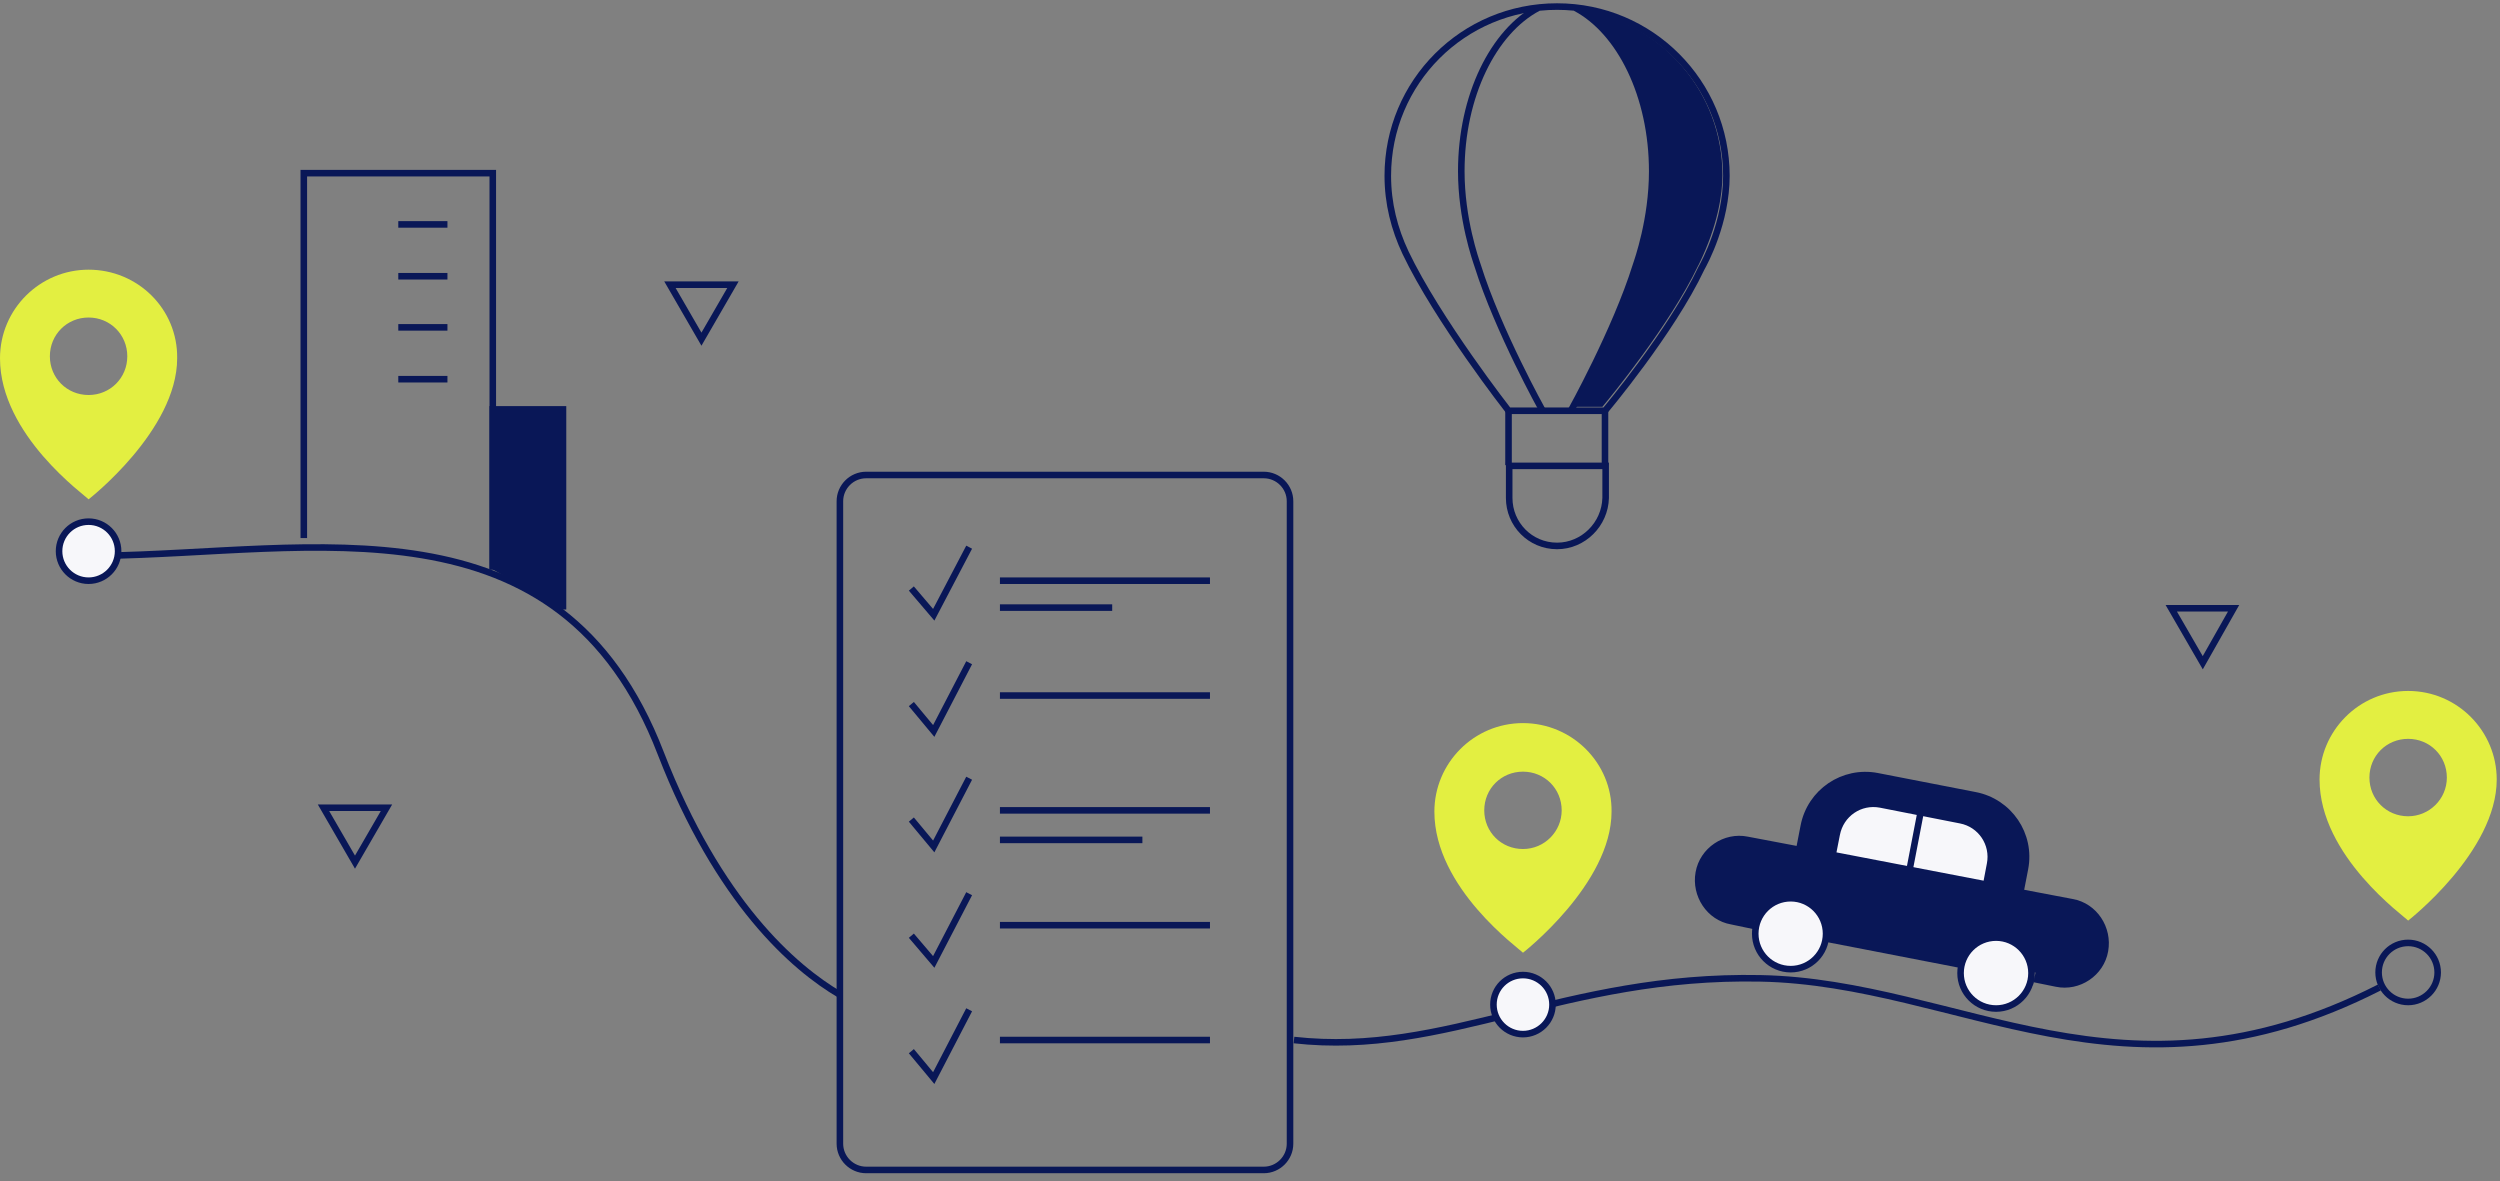 <svg width="381" height="180" viewBox="0 0 381 180" fill="none" xmlns="http://www.w3.org/2000/svg">
	<rect x="0" y="0" width="381" height="180" fill="#808080" stroke="none"/>
	<path id="Vector" d="M362.6 150.5C323.5 170.4 298.9 149.7 268.29 149.1C238.3 148.5 220.4 161.1 197.2 158.5" stroke="#091757" strokeOpacity="1" strokeWidth="2" strokeLinecap="round"/>
	<path id="Vector" d="M132 178.3C129.8 178.3 128 176.5 128 174.3L128 76.39C128 74.19 129.8 72.39 132 72.39L192.6 72.39C194.8 72.39 196.6 74.19 196.6 76.39L196.6 174.3C196.6 176.5 194.8 178.3 192.6 178.3L132 178.3Z" stroke="#091757" strokeOpacity="1" strokeWidth="2"/>
	<path id="Vector" d="M138.89 89.69L142.3 93.69L147.7 83.39" stroke="#091757" strokeOpacity="1" strokeWidth="2" strokeLinejoin="round" strokeLinecap="round"/>
	<path id="Vector" d="M138.89 107.3L142.3 111.4L147.7 101" stroke="#091757" strokeOpacity="1" strokeWidth="2" strokeLinejoin="round" strokeLinecap="round"/>
	<path id="Vector" d="M138.89 124.9L142.3 129L147.7 118.6" stroke="#091757" strokeOpacity="1" strokeWidth="2" strokeLinejoin="round" strokeLinecap="round"/>
	<path id="Vector" d="M138.89 142.6L142.3 146.6L147.7 136.2" stroke="#091757" strokeOpacity="1" strokeWidth="2" strokeLinejoin="round" strokeLinecap="round"/>
	<path id="Vector" d="M138.89 160.2L142.3 164.3L147.7 153.89" stroke="#091757" strokeOpacity="1" strokeWidth="2" strokeLinejoin="round" strokeLinecap="round"/>
	<path id="Vector" d="M152.39 88.5L184.4 88.5" stroke="#091757" strokeOpacity="1" strokeWidth="2" strokeLinejoin="round" strokeLinecap="round"/>
	<path id="Vector" d="M152.39 106L184.4 106" stroke="#091757" strokeOpacity="1" strokeWidth="2" strokeLinejoin="round" strokeLinecap="round"/>
	<path id="Vector" d="M152.39 123.5L184.4 123.5" stroke="#091757" strokeOpacity="1" strokeWidth="2" strokeLinejoin="round" strokeLinecap="round"/>
	<path id="Vector" d="M152.39 141L184.4 141" stroke="#091757" strokeOpacity="1" strokeWidth="2" strokeLinejoin="round" strokeLinecap="round"/>
	<path id="Vector" d="M152.39 158.5L184.4 158.5" stroke="#091757" strokeOpacity="1" strokeWidth="2" strokeLinejoin="round" strokeLinecap="round"/>
	<path id="Vector" d="M152.39 92.6L169.5 92.6" stroke="#091757" strokeOpacity="1" strokeWidth="2" strokeLinejoin="round" strokeLinecap="round"/>
	<path id="Vector" d="M152.39 128L174.1 128" stroke="#091757" strokeOpacity="1" strokeWidth="2" strokeLinejoin="round" strokeLinecap="round"/>
	<path id="Vector" d="M58.9 123.1L49.3 123.1L54.1 131.39L58.9 123.1Z" stroke="#091757" strokeOpacity="1" strokeWidth="2"/>
	<path id="Vector" d="M340.4 92.7L330.9 92.7L335.7 101L340.4 92.7Z" stroke="#091757" strokeOpacity="1" strokeWidth="2"/>
	<path id="Vector" d="M111.7 43.39L102.1 43.39L106.9 51.69L111.7 43.39Z" stroke="#091757" strokeOpacity="1" strokeWidth="2"/>
	<path id="Vector" d="M75.1 86.79L75.1 26.39L46.3 26.39L46.3 82" stroke="#091757" strokeOpacity="1" strokeWidth="2" strokeLinejoin="round" strokeLinecap="round"/>
	<path id="Vector" d="M68.19 42.1L60.7 42.1" stroke="#091757" strokeOpacity="1" strokeWidth="2" strokeLinecap="round"/>
	<path id="Vector" d="M68.19 34.2L60.7 34.2" stroke="#091757" strokeOpacity="1" strokeWidth="2" strokeLinecap="round"/>
	<path id="Vector" d="M68.19 49.89L60.7 49.89" stroke="#091757" strokeOpacity="1" strokeWidth="2" strokeLinecap="round"/>
	<path id="Vector" d="M68.19 57.79L60.7 57.79" stroke="#091757" strokeOpacity="1" strokeWidth="2" strokeLinecap="round"/>
	<path id="Vector" d="M75.1 86.79L75.1 62.39L85.8 62.39L85.8 92.89" fill="#091757" fill-opacity="1" fill-rule="nonzero"/>
	<path id="Vector" d="M75.1 86.79L75.1 62.39L85.8 62.39L85.8 92.89" stroke="#091757" strokeOpacity="1" strokeWidth="2"/>
	<path id="Vector" d="M278.6 143.1L298.7 147" stroke="#091757" strokeOpacity="1" strokeWidth="2" strokeLinejoin="round" strokeLinecap="round"/>
	<path id="Vector" d="M310 149.2L313.4 149.89C316.79 150.6 320.2 148.3 320.79 144.89C321.4 141.5 319.2 138.1 315.79 137.5L307.9 136L308.6 132.39C309.6 127.2 306.2 122.2 301 121.2L286.1 118.3C280.9 117.3 275.9 120.7 274.9 125.9L274.2 129.5L266.29 128C262.9 127.3 259.5 129.6 258.9 133C258.29 136.39 260.5 139.8 263.9 140.39L267.29 141.1M309.82 150.16L309.79 150.17C309.25 150.06 308.9 149.54 309.02 148.99C309.13 148.45 309.65 148.1 310.2 148.22L310.21 148.24L309.82 150.16ZM267.47 140.13L267.5 140.12C268.04 140.23 268.39 140.75 268.27 141.3C268.16 141.85 267.64 142.19 267.09 142.08L267.08 142.05L267.47 140.13Z" fill="#091757" fill-opacity="1" fill-rule="nonzero"/>
	<path id="Vector" d="M310 149.2L313.4 149.89C316.79 150.6 320.2 148.3 320.79 144.89C321.4 141.5 319.2 138.1 315.79 137.5L307.9 136L308.6 132.39C309.6 127.2 306.2 122.2 301 121.2L286.1 118.3C280.9 117.3 275.9 120.7 274.9 125.9L274.2 129.5L266.29 128C262.9 127.3 259.5 129.6 258.9 133C258.29 136.39 260.5 139.8 263.9 140.39L267.29 141.1" stroke="#091757" strokeOpacity="1" strokeWidth="2" strokeLinejoin="round" strokeLinecap="round"/>
	<path id="Vector" d="M286.6 122.6L298.79 125C301.9 125.6 303.9 128.6 303.29 131.7L302.7 134.8L279.29 130.3L279.9 127.2C280.5 124 283.5 122 286.6 122.6Z" fill="#F7F7FA" fill-opacity="1" fill-rule="nonzero"/>
	<path id="Vector" d="M298.79 125C301.9 125.6 303.9 128.6 303.29 131.7L302.7 134.8L279.29 130.3L279.9 127.2C280.5 124 283.5 122 286.6 122.6L298.79 125Z" stroke="#091757" strokeOpacity="1" strokeWidth="2" strokeLinejoin="round"/>
	<path id="Vector" d="M292.7 123.8L288.7 144.6" stroke="#091757" strokeOpacity="1" strokeWidth="2" strokeLinejoin="round" strokeLinecap="round"/>
	<path id="Vector" d="M272.9 147.7C275.88 147.7 278.29 145.28 278.29 142.3C278.29 139.31 275.88 136.89 272.9 136.89C269.91 136.89 267.5 139.31 267.5 142.3C267.5 145.28 269.91 147.7 272.9 147.7Z" fill="#F7F7FA" fill-opacity="1" fill-rule="nonzero"/>
	<path id="Vector" d="M272.9 147.7C269.91 147.7 267.5 145.28 267.5 142.3C267.5 139.31 269.91 136.89 272.9 136.89C275.88 136.89 278.29 139.31 278.29 142.3C278.29 145.28 275.88 147.7 272.9 147.7Z" stroke="#091757" strokeOpacity="1" strokeWidth="2" strokeLinejoin="round"/>
	<path id="Vector" d="M304.2 153.7C307.18 153.7 309.6 151.28 309.6 148.3C309.6 145.31 307.18 142.89 304.2 142.89C301.21 142.89 298.79 145.31 298.79 148.3C298.79 151.28 301.21 153.7 304.2 153.7Z" fill="#F7F7FA" fill-opacity="1" fill-rule="nonzero"/>
	<path id="Vector" d="M304.2 153.7C301.21 153.7 298.79 151.28 298.79 148.3C298.79 145.31 301.21 142.89 304.2 142.89C307.18 142.89 309.6 145.31 309.6 148.3C309.6 151.28 307.18 153.7 304.2 153.7Z" stroke="#091757" strokeOpacity="1" strokeWidth="2" strokeLinejoin="round"/>
	<path id="Vector" d="M15.3 84.7C47.7 84.3 85.3 74.8 100.7 114.8C109.5 137.5 121 147.5 128 151.6" stroke="#091757" strokeOpacity="1" strokeWidth="2" strokeLinecap="round"/>
	<path id="Vector" d="M237.3 1C223 1 211.5 12.5 211.5 26.79C211.5 31 212.5 34.89 214.2 38.5C219.1 48.79 229.9 62.6 229.9 62.6L244.6 62.6C244.6 62.6 254.7 50.6 259.29 40.89C259.79 40 263.1 33.89 263.1 26.79C263.1 12.6 251.6 1 237.3 1Z" stroke="#091757" strokeOpacity="1" strokeWidth="2"/>
	<path id="Vector" d="M239.4 62.6C239.4 62.6 246.2 50.4 249.3 40.5C249.6 39.6 251.8 33.4 251.8 26.1C251.8 14.6 246.9 4.8 240.1 1.2" stroke="#091757" strokeOpacity="1" strokeWidth="2" strokeLinecap="round"/>
	<path id="Vector" d="M235.1 62.6C235.1 62.6 228.3 50.4 225.2 40.5C224.9 39.6 222.7 33.4 222.7 26.1C222.7 14.6 227.6 4.8 234.4 1.2" stroke="#091757" strokeOpacity="1" strokeWidth="2" strokeLinecap="round"/>
	<path id="Vector" d="M230 75.89L230 71L244.7 71L244.7 75.89C244.6 79.89 241.3 83.2 237.3 83.2C233.2 83.2 230 79.89 230 75.89Z" stroke="#091757" strokeOpacity="1" strokeWidth="2"/>
	<path id="Vector" d="M229.9 62.6L229.9 70.89" stroke="#091757" strokeOpacity="1" strokeWidth="2" strokeLinecap="round"/>
	<path id="Vector" d="M244.6 62.6L244.6 70.89" stroke="#091757" strokeOpacity="1" strokeWidth="2" strokeLinecap="round"/>
	<path id="Vector" d="M258.9 40.3L258.79 40.5C254.5 49.5 245.3 60.7 244.2 62L239.8 62C241.1 59.6 246.7 49 249.5 40.39L249.6 40.2C251.6 34.1 252 29.1 252 26C252 15.3 247.8 5.8 241.4 1.6C253.4 3.7 262.5 14.1 262.5 26.7C262.5 29.6 261.79 34.39 258.9 40.3Z" fill="#091757" fill-opacity="1" fill-rule="nonzero"/>
	<path id="Vector" d="M367 105.3C359.5 105.3 353.5 111.4 353.5 118.8C353.5 130.5 366.5 139.7 367 140.3C367 140.3 380.5 129.8 380.5 118.8C380.5 111.4 374.5 105.3 367 105.3ZM367 124.4C363.7 124.4 361.1 121.8 361.1 118.5C361.1 115.2 363.7 112.6 367 112.6C370.3 112.6 372.9 115.2 372.9 118.5C372.9 121.8 370.2 124.4 367 124.4Z" fill="#E3EF41" fill-opacity="1" fill-rule="nonzero"/>
	<path id="Vector" d="M367 152.7C364.51 152.7 362.5 150.68 362.5 148.2C362.5 145.71 364.51 143.7 367 143.7C369.48 143.7 371.5 145.71 371.5 148.2C371.5 150.68 369.48 152.7 367 152.7Z" stroke="#091757" strokeOpacity="1" strokeWidth="2"/>
	<path id="Vector" d="M232.1 110.2C224.6 110.2 218.6 116.3 218.6 123.7C218.6 135.39 231.6 144.6 232.1 145.2C232.1 145.2 245.6 134.7 245.6 123.7C245.7 116.3 239.6 110.2 232.1 110.2ZM232.1 129.39C228.8 129.39 226.2 126.8 226.2 123.5C226.2 120.2 228.8 117.6 232.1 117.6C235.4 117.6 238 120.2 238 123.5C238 126.7 235.4 129.39 232.1 129.39Z" fill="#E3EF41" fill-opacity="1" fill-rule="nonzero"/>
	<path id="Vector" d="M232.1 157.6C234.58 157.6 236.6 155.58 236.6 153.1C236.6 150.61 234.58 148.6 232.1 148.6C229.61 148.6 227.6 150.61 227.6 153.1C227.6 155.58 229.61 157.6 232.1 157.6Z" fill="#F7F7FA" fill-opacity="1" fill-rule="nonzero"/>
	<path id="Vector" d="M232.1 157.6C229.61 157.6 227.6 155.58 227.6 153.1C227.6 150.61 229.61 148.6 232.1 148.6C234.58 148.6 236.6 150.61 236.6 153.1C236.6 155.58 234.58 157.6 232.1 157.6Z" stroke="#091757" strokeOpacity="1" strokeWidth="2"/>
	<path id="Vector" d="M13.5 41.1C6.1 41.1 0 47.1 0 54.6C0 66.3 13 75.5 13.5 76.1C13.5 76.1 27 65.6 27 54.6C27.1 47.1 21 41.1 13.5 41.1ZM13.5 60.2C10.2 60.2 7.6 57.6 7.6 54.3C7.6 51 10.2 48.39 13.5 48.39C16.79 48.39 19.4 51 19.4 54.3C19.4 57.6 16.79 60.2 13.5 60.2Z" fill="#E3EF41" fill-opacity="1" fill-rule="nonzero"/>
	<path id="Vector" d="M13.5 88.5C15.98 88.5 18 86.48 18 84C18 81.51 15.98 79.5 13.5 79.5C11.01 79.5 9 81.51 9 84C9 86.48 11.01 88.5 13.5 88.5Z" fill="#F7F7FA" fill-opacity="1" fill-rule="nonzero"/>
	<path id="Vector" d="M13.5 88.5C11.01 88.5 9 86.48 9 84C9 81.51 11.01 79.5 13.5 79.5C15.98 79.5 18 81.51 18 84C18 86.48 15.98 88.5 13.5 88.5Z" stroke="#091757" strokeOpacity="1" strokeWidth="2"/>
</svg>
